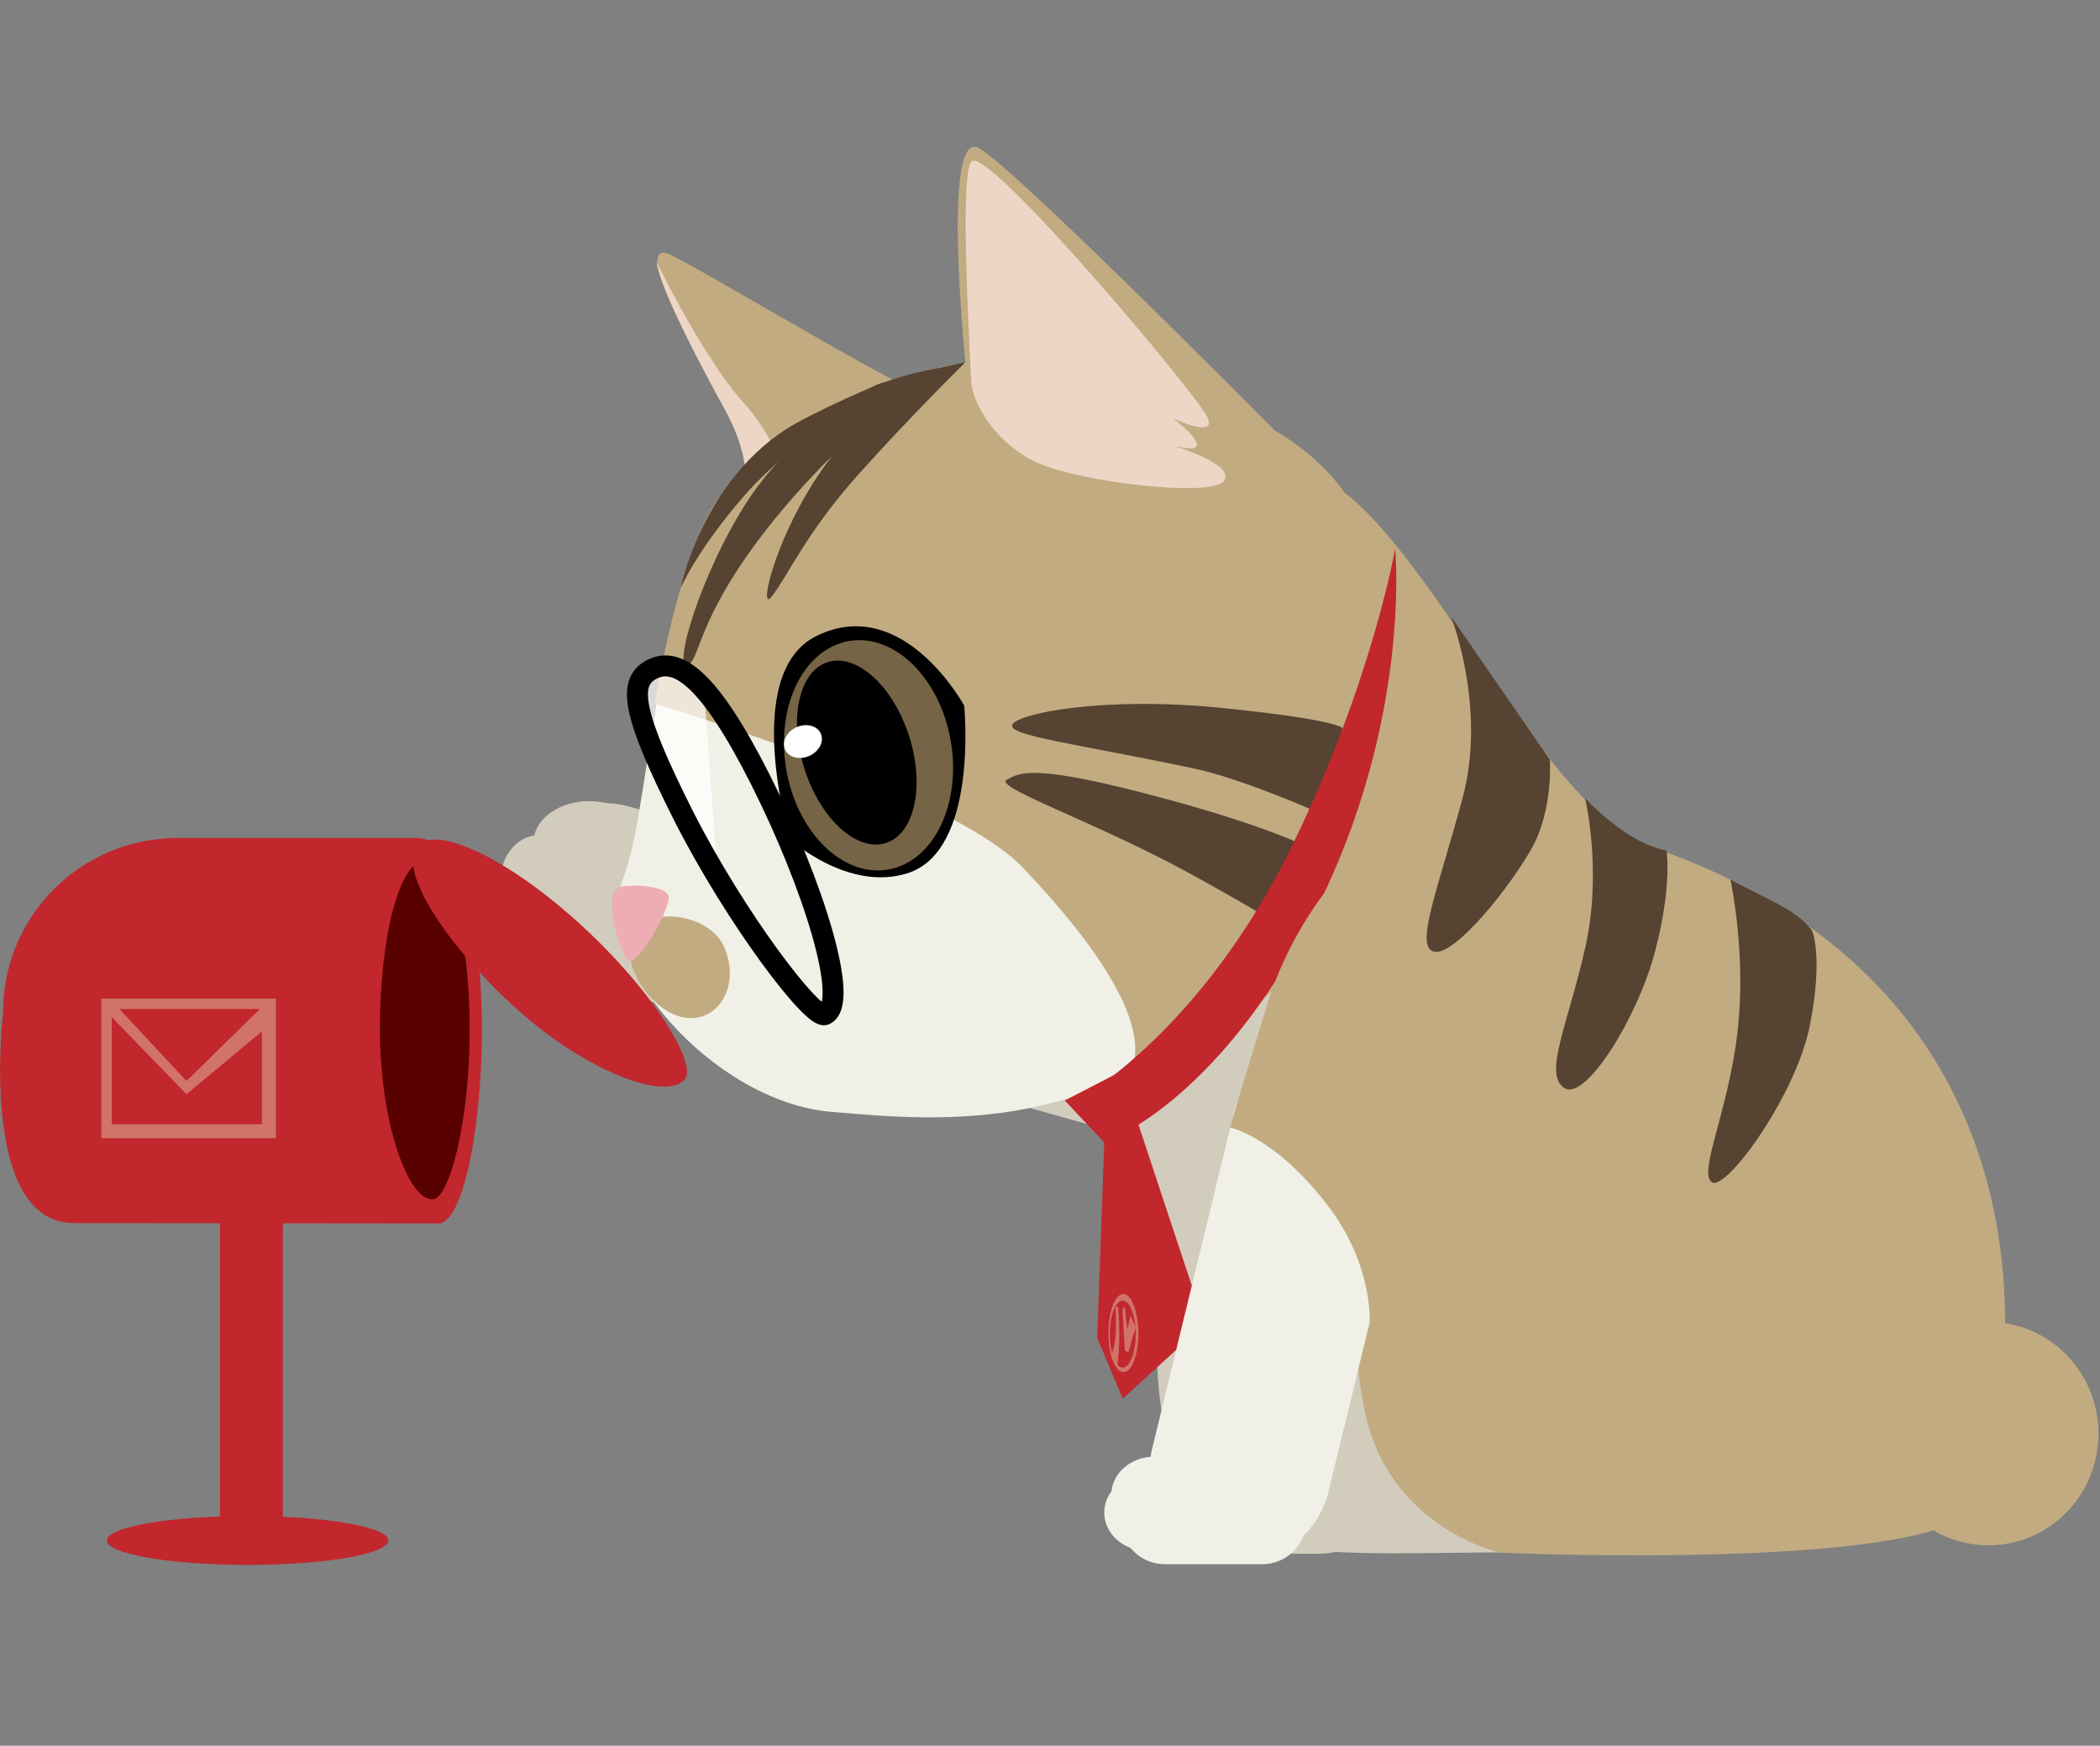 <?xml version="1.0" encoding="utf-8"?>
<!-- Generator: Adobe Illustrator 16.0.0, SVG Export Plug-In . SVG Version: 6.00 Build 0)  -->
<!DOCTYPE svg PUBLIC "-//W3C//DTD SVG 1.1//EN" "http://www.w3.org/Graphics/SVG/1.1/DTD/svg11.dtd">
<svg version="1.1" id="cat4" xmlns="http://www.w3.org/2000/svg" xmlns:xlink="http://www.w3.org/1999/xlink" x="0px" y="0px"
	 width="601.334px" height="500px" viewBox="0 0 601.334 500" enable-background="new 0 0 601.334 500" xml:space="preserve">
<rect x="0" y="0" width="601.334" height="500" fill="#808080" stroke="none"/>
<path fill="#C1272D" d="M125.9,350.4L21.2,350.3C-6.4,350.3,0.9,289.8,0.9,289.8c0-27.6,22.4-49.8,50-49.8h68
	C146.5,240,139.9,348.4,125.9,350.4z"/>
<path fill="#590000" d="M134.5,294.7c0,26.6-5.8,48.8-10.7,48.8c-7.1,0-15-22.2-15-48.8c0-26.601,5.7-48.2,12.8-48.2
	C128.7,246.5,134.5,268.101,134.5,294.7z"/>
<rect x="63" y="342" fill="#C1272D" width="18" height="103"/>
<ellipse fill="#C1272D" cx="70.9" cy="441.2" rx="40.304" ry="7"/>
<path fill="#D1726B" d="M29,286v40h50v-40H29z M74.4,289l-21,20.6L34.2,289H74.4z M32,322v-30.7L53.4,313.4L75,295.4V322H32z"/>
<path fill="#D2CCBD" d="M398,171.6c19,8.5,25.896,42.4,70.896,91.9S560,335.1,545,363.6S337.6,430.2,330.9,383
	c-5-35-7.1-63.3-48-94.5C269.3,278.2,384.5,165.6,398,171.6z"/>
<g id="hand">
	<path fill="#D2CCBD" d="M166.3,281.101c-13.8-3.899-21.9-18.199-18.1-32l0,0c3.896-13.8,18.196-21.899,32-18.1L345.6,277.601
		c13.8,3.899,21.896,18.199,18.1,31.999l0,0c-3.896,13.801-18.197,21.9-32,18.104L166.3,281.101z"/>
	
		<ellipse transform="matrix(-0.034 0.999 -0.999 -0.034 411.12 105.755)" fill="#D2CCBD" cx="154.424" cy="251.668" rx="12.298" ry="10.999"/>
	
		<ellipse transform="matrix(-0.034 0.999 -0.999 -0.034 416.446 81.168)" fill="#D2CCBD" cx="168.975" cy="241.951" rx="12.298" ry="16.297"/>
	
		<ellipse transform="matrix(-0.184 0.983 -0.983 -0.184 450.097 151.849)" fill="#D2CCBD" cx="162.051" cy="262.657" rx="16.297" ry="16.797"/>
</g>
<path id="postdoor" fill="#C1272D" d="M166.404,264.949c20.594,18.81,33.363,39.777,29.682,44.209
	c-5.406,6.351-28.646-2.274-49.123-21.085c-20.481-18.811-32.905-39.299-27.496-45.648
	C124.757,235.955,145.811,246.019,166.404,264.949z"/>
<path fill="#D2CCBD" d="M555.4,362.9C562.5,429.6,501.9,444.6,434,444.6c-67.9,0-102.804,8-102.804-61.699
	c0-55.101,33.304-119.697,101.2-119.697C500.3,263.2,549.5,308,555.4,362.9z"/>
<path fill="#C2AB81" d="M334.9,198.6c4.5,29.5,82.3,76.6,80,104c-3.5,42-35.5,47-24,102c6.9,33,38.601,40.104,38.601,40.104
	S560.9,450.6,566.9,429.6c18.5-64.8,6.5-152.396-94-187c-29-10-59-77-86-100C367.4,126,330.4,169.1,334.9,198.6z"/>
<path fill="#C2AB81" d="M259.2,110.4c-8-3.1-57.2-32.5-66.9-37.3c-9.6-4.9-0.4,16.1,9.9,32.4C214.4,124.9,213.8,135,214.4,140
	C215,145,277.1,117.3,259.2,110.4z"/>
<path fill="#EDD6C5" d="M188,75c0,0,13.396,27.6,24.896,40.3C224.4,128,228,145.2,226.6,145.4c-1.5,0.2-13.896-2.5-13.896-2.5
	s4-9.1-5.304-25.9C188.2,82.2,188,75,188,75z"/>
<path fill="#F0F0E6" d="M221.1,129c-35.2,24.8-33.396,99.7-42.8,122.9c-9.4,23.199,25.7,63.398,59.3,66.5
	c33.604,3,78.5,6.396,117.9-35.801c40.196-43.101,64.396-130.301-2.9-165.201C299,89.5,257.4,103.5,221.1,129z"/>
<path fill="#C2AB81" d="M378.1,136.5c0,0-86-87.4-97.8-94.1c-11.9-6.6-3,75.9-0.6,87.7C282.1,141.9,390.9,151.1,378.1,136.5z"/>
<path fill="#C2AB81" d="M187.5,201.5c0,0,84.8,25.4,105.3,46.9c48.3,50.6,28.1,61.7,28.1,61.7s62.7-16.199,73.3-87.5
	C405.5,146.8,385.3,122,318.1,106.4c-60.1-14-101.2,21.1-112.5,36.6S187.5,201.5,187.5,201.5z"/>
<path d="M226.2,240.4c0,0-14.304-47.6,7.696-58.3c24.804-12.1,42.2,20,42.2,20s4.2,41.5-16.2,48
	C242.8,255.5,226.2,240.4,226.2,240.4z"/>
<ellipse transform="matrix(0.986 -0.168 0.168 0.986 -32.838 44.941)" fill="#756445" cx="248.702" cy="216.19" rx="23.897" ry="33.196"/>
<ellipse transform="matrix(0.952 -0.307 0.307 0.952 -54.295 85.572)" cx="245.218" cy="215.6" rx="15.7" ry="27.199"/>
<ellipse transform="matrix(0.912 -0.41 0.41 0.912 -66.862 113.048)" fill="#FFFFFF" cx="229.968" cy="212.311" rx="5.601" ry="4.5"/>
<path fill="#564331" d="M384.4,208.6c0,0,0-2.3-34.1-5.8c-34.2-3.5-58.7,1.5-60.4,4.7c-1.6,3.2,17.3,5.3,52,12.6
	c14.2,3,36.5,13,36.5,13L384.4,208.6z"/>
<path fill="#564331" d="M250.9,110.3c0,0-23,12.1-36.6,32.8c-13.6,20.7-22.3,50.1-17,47.1c3.3-1.9,2.7-15.4,26.5-43.9
	c22.5-26.9,45.3-41,45.3-41s-7.1,1.4-11,2.6C254.1,109.1,250.9,110.3,250.9,110.3z"/>
<path fill="#564331" d="M261.3,107.1c0,0-16.2,12.1-28.1,30.7c-11.9,18.5-16,38-12.2,33c4.8-6.1,9.5-17.7,24.6-34.7
	c15.104-16.9,30.9-32.4,30.9-32.4L261.3,107.1z"/>
<path fill="#564331" d="M253.3,109.3c0,0-20.8,8.7-28.8,14c-23.8,15.9-29.604,45.2-29.604,45.2s4.5-10.7,18.2-26.5
	C226.8,126.3,253.3,109.3,253.3,109.3z"/>
<path fill="#564331" d="M375.4,243.1c0,0-11-6-40.896-14.1c-38.9-10.6-42.4-7.7-46.2-5.7s21.7,10.8,47.396,24.2
	c11.7,6.101,31.2,17.601,31.2,17.601L375.4,243.1z"/>
<path fill="#EDD6C5" d="M278.2,46.2c-3.601,3.5-0.301,56.9-0.101,62.9s6.7,17.8,18.9,23.4c12.196,5.6,50.1,10.1,53.5,5.2
	c3.396-4.9-15.304-10.3-15.304-10.3s8.4,2.5,7.5-0.4c-0.896-2.9-6.896-7.2-6.896-7.2s12.8,6,10-0.2
	C343.1,113.4,282.9,41.7,278.2,46.2z"/>
<path fill="#C2AB81" d="M207.3,271.101c3.6,7.899,1.3,16.601-5.2,19.601c-6.396,2.898-14.2-1.5-18.7-8.9
	c-4.896-8.1-4.6-15.199,1.9-18.1C191.7,260.7,203.7,263.2,207.3,271.101z"/>
<path fill="#EDADB3" d="M177.6,254c2.4-0.7,13.5-0.6,13.9,2.9c0.396,3.5-9.5,21.3-11.9,18C177.2,271.7,172.3,255.7,177.6,254z"/>
<path opacity="0.7" fill="#FFFFFF" enable-background="new    " d="M201.7,198.8l3.896,53.9c0,0-27.5-44.6-22.896-57.2
	C187.3,182.9,201.7,198.8,201.7,198.8z"/>
<path fill="none" stroke="#000000" stroke-width="6" stroke-miterlimit="10" d="M217.9,223.6c14.9,29.6,25.604,63.7,18.304,67
	c-3.4,1.5-25.4-27.301-40.4-56.801c-14.9-29.6-16.2-38.5-9.1-42.1C193.9,188,203,194,217.9,223.6z"/>
<ellipse fill="#C2AB81" cx="569.4" cy="410.6" rx="31.5" ry="32"/>
<path fill="#564331" d="M453.9,228.6c0,0,5,21,0,43c-5,21.999-12,35.999-6,39.999s21-19.999,26-38.999s3.3-29,3.3-29s-5-0.7-11.5-5
	C458.5,233.8,453.9,228.6,453.9,228.6z"/>
<path fill="#564331" d="M495.5,251.9c0,0,4.696,21.3,2,44c-2.7,22.699-11.304,40-7.304,42.699c4,2.697,24-24.699,28-44.699
	s0.7-27.301,0.7-27.301s-2.3-4-11-8.301C501.198,254.9,495.5,251.9,495.5,251.9z"/>
<path fill="#C1272D" d="M399.5,157.2c0,0,4.896,49.5-23.304,104.7c-28,54.699-60,65.3-60,65.3l-6.696-12.7
	c0,0,34.8-19.3,60.696-72.7C392.9,195.2,399.5,157.2,399.5,157.2z"/>
<polygon fill="#C1272D" points="304.9,315.2 316.198,327.2 314.198,383.2 321.5,400.6 344.9,379.2 325.5,320.6 321.5,306.6 "/>
<ellipse fill="#F0F0E6" cx="330.5" cy="428.2" rx="12.3" ry="11"/>
<path fill="#D2CCBD" d="M392.198,432.5c0,6.9-6.3,12.5-14,12.5h-31.3c-7.7,0-14-5.6-14-12.5l0,0c0-6.9,6.3-12.5,14-12.5h31.3
	C385.9,420,392.198,425.6,392.198,432.5L392.198,432.5z"/>
<path fill="#F0F0E6" d="M380.4,427.3C377,441.3,362.9,449.8,349,446.4l0,0c-14-3.4-22.5-17.5-19.104-31.4l23.4-96.2
	c3.396-14,17.5-22.5,31.396-19.1l0,0c14,3.399,22.5,17.5,19.104,31.399L380.4,427.3z"/>
<path fill="#C2AB81" d="M352.198,322.9c0,0,13.304,2.699,28.7,23.3c12.4,16.7,11.3,32.7,11.3,32.7l39.7-92.301l-44-41
	c0,0-17,16-25,42C355.4,311.9,352.198,322.9,352.198,322.9z"/>
<ellipse fill="#F0F0E6" cx="328.5" cy="433.2" rx="12.3" ry="11"/>
<path fill="#F0F0E6" d="M374,435.5c0,6.9-5.604,12.5-12.5,12.5h-28c-6.9,0-12.5-5.6-12.5-12.5l0,0c0-6.9,5.6-12.5,12.5-12.5h28
	C368.4,423,374,428.6,374,435.5L374,435.5z"/>
<path fill="#D1726B" d="M319.4,374.1c0,0,0.4,6.4-0.1,9.7c-0.4,2.7-1.104,4.7-1.104,4.7l1.7,3.3c0,0,0.5-4,0.604-8
	c0.1-4.5-0.304-9.3-0.304-9.3L319.4,374.1z"/>
<polygon fill="#D1726B" points="321.4,375.1 322.1,386.8 323.1,387.3 325.198,380.1 323.698,376.8 322.8,380.8 322.1,374.1 "/>
<path fill="#D1726B" d="M321.698,370.6c-2.396,0-4.3,5-4.3,11.2s1.9,11.2,4.3,11.2c2.4,0,4.304-5,4.304-11.2
	C325.9,375.6,324,370.6,321.698,370.6z M321.5,391.7c-2,0-3.7-4.3-3.7-9.601c0-5.303,1.7-9.603,3.7-9.603s3.696,4.3,3.696,9.603
	C325.198,387.4,323.5,391.7,321.5,391.7z"/>
<path fill="#564331" d="M415.5,176.6c0,0,10.3,26,3.3,52c-7,26-14,43-8,44s22-19,28-30c6-11,5-25,5-25L415.5,176.6z"/>
</svg>
